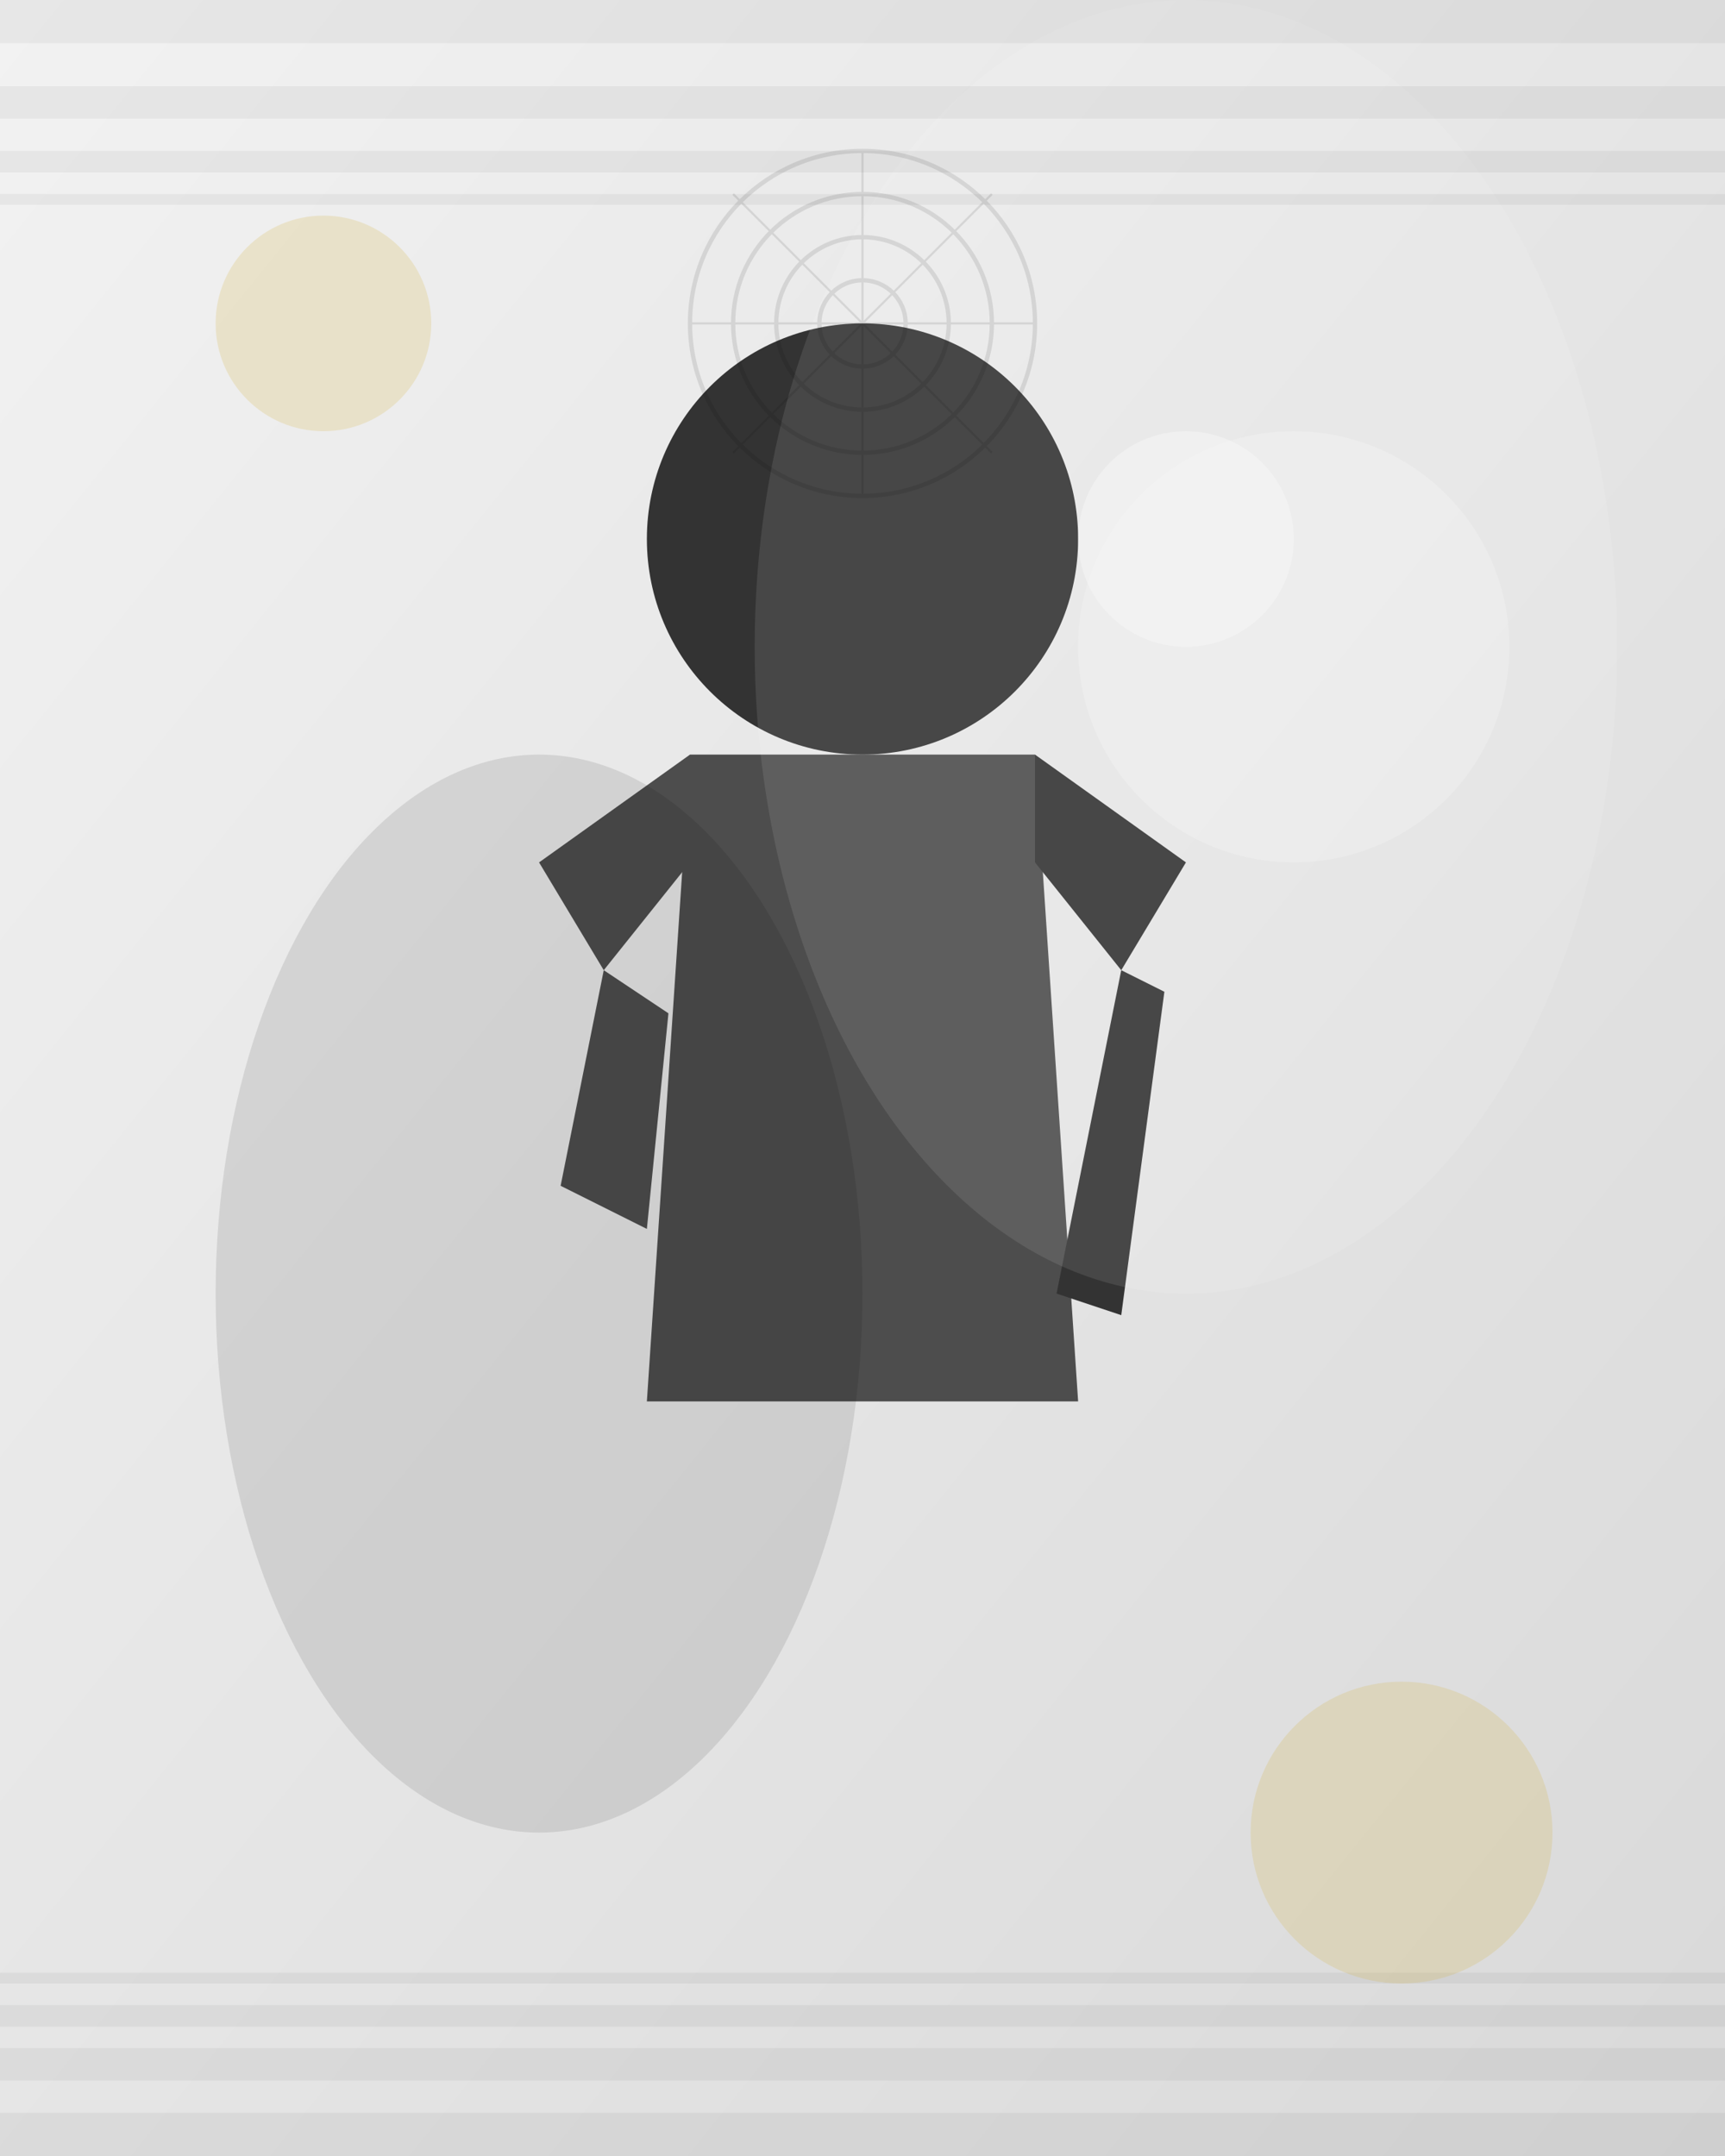 <svg width="800" height="1000" xmlns="http://www.w3.org/2000/svg">
  <rect width="100%" height="100%" fill="#808080" stroke="none"/>
  <!-- 人像摄影 -->
  <defs>
    <linearGradient id="background" x1="0%" y1="0%" x2="100%" y2="100%">
      <stop offset="0%" stop-color="#f2f2f2" />
      <stop offset="100%" stop-color="#d9d9d9" />
    </linearGradient>
  </defs>
  
  <!-- 背景 -->
  <rect width="100%" height="100%" fill="url(#background)" />
  
  <!-- 抽象人物轮廓 -->
  <g transform="translate(400, 450)">
    <!-- 头部 -->
    <circle cx="0" cy="-200" r="100" fill="#333" />
    
    <!-- 身体 -->
    <path d="M-80,-100 L-100,200 L100,200 L80,-100 Z" fill="#4d4d4d" />
    
    <!-- 肩膀 -->
    <path d="M-80,-100 L-150,-50 L-120,0 L-80,-50 Z" fill="#4d4d4d" />
    <path d="M80,-100 L150,-50 L120,0 L80,-50 Z" fill="#333" />
    
    <!-- 手臂 -->
    <path d="M-120,0 L-140,100 L-100,120 L-90,20 Z" fill="#4d4d4d" />
    <path d="M120,0 L90,150 L120,160 L140,10 Z" fill="#333" />
  </g>
  
  <!-- 光影效果 -->
  <g opacity="0.1">
    <ellipse cx="550" cy="300" rx="200" ry="300" fill="#ffffff" />
    <ellipse cx="250" cy="600" rx="150" ry="250" fill="#000000" />
  </g>
  
  <!-- 抽象背景元素 -->
  <g opacity="0.05">
    <rect x="0" y="0" width="800" height="20" fill="#000000" />
    <rect x="0" y="40" width="800" height="15" fill="#000000" />
    <rect x="0" y="70" width="800" height="10" fill="#000000" />
    <rect x="0" y="90" width="800" height="5" fill="#000000" />
    
    <rect x="0" y="980" width="800" height="20" fill="#000000" />
    <rect x="0" y="950" width="800" height="15" fill="#000000" />
    <rect x="0" y="930" width="800" height="10" fill="#000000" />
    <rect x="0" y="915" width="800" height="5" fill="#000000" />
  </g>
  
  <!-- 装饰元素 -->
  <g opacity="0.2">
    <circle cx="150" cy="150" r="50" fill="#d4af37" />
    <circle cx="650" cy="850" r="70" fill="#d4af37" />
  </g>
  
  <!-- 相机光圈图案 -->
  <g transform="translate(400, 150)" opacity="0.1">
    <circle cx="0" cy="0" r="80" fill="none" stroke="#000000" stroke-width="2" />
    <circle cx="0" cy="0" r="60" fill="none" stroke="#000000" stroke-width="2" />
    <circle cx="0" cy="0" r="40" fill="none" stroke="#000000" stroke-width="2" />
    <circle cx="0" cy="0" r="20" fill="none" stroke="#000000" stroke-width="2" />
    <line x1="-80" y1="0" x2="80" y2="0" stroke="#000000" stroke-width="1" />
    <line x1="0" y1="-80" x2="0" y2="80" stroke="#000000" stroke-width="1" />
    <line x1="-60" y1="-60" x2="60" y2="60" stroke="#000000" stroke-width="1" />
    <line x1="60" y1="-60" x2="-60" y2="60" stroke="#000000" stroke-width="1" />
  </g>
  
  <!-- 光斑效果 -->
  <circle cx="600" cy="300" r="100" fill="#ffffff" opacity="0.2" />
  <circle cx="550" cy="250" r="50" fill="#ffffff" opacity="0.3" />
</svg>
